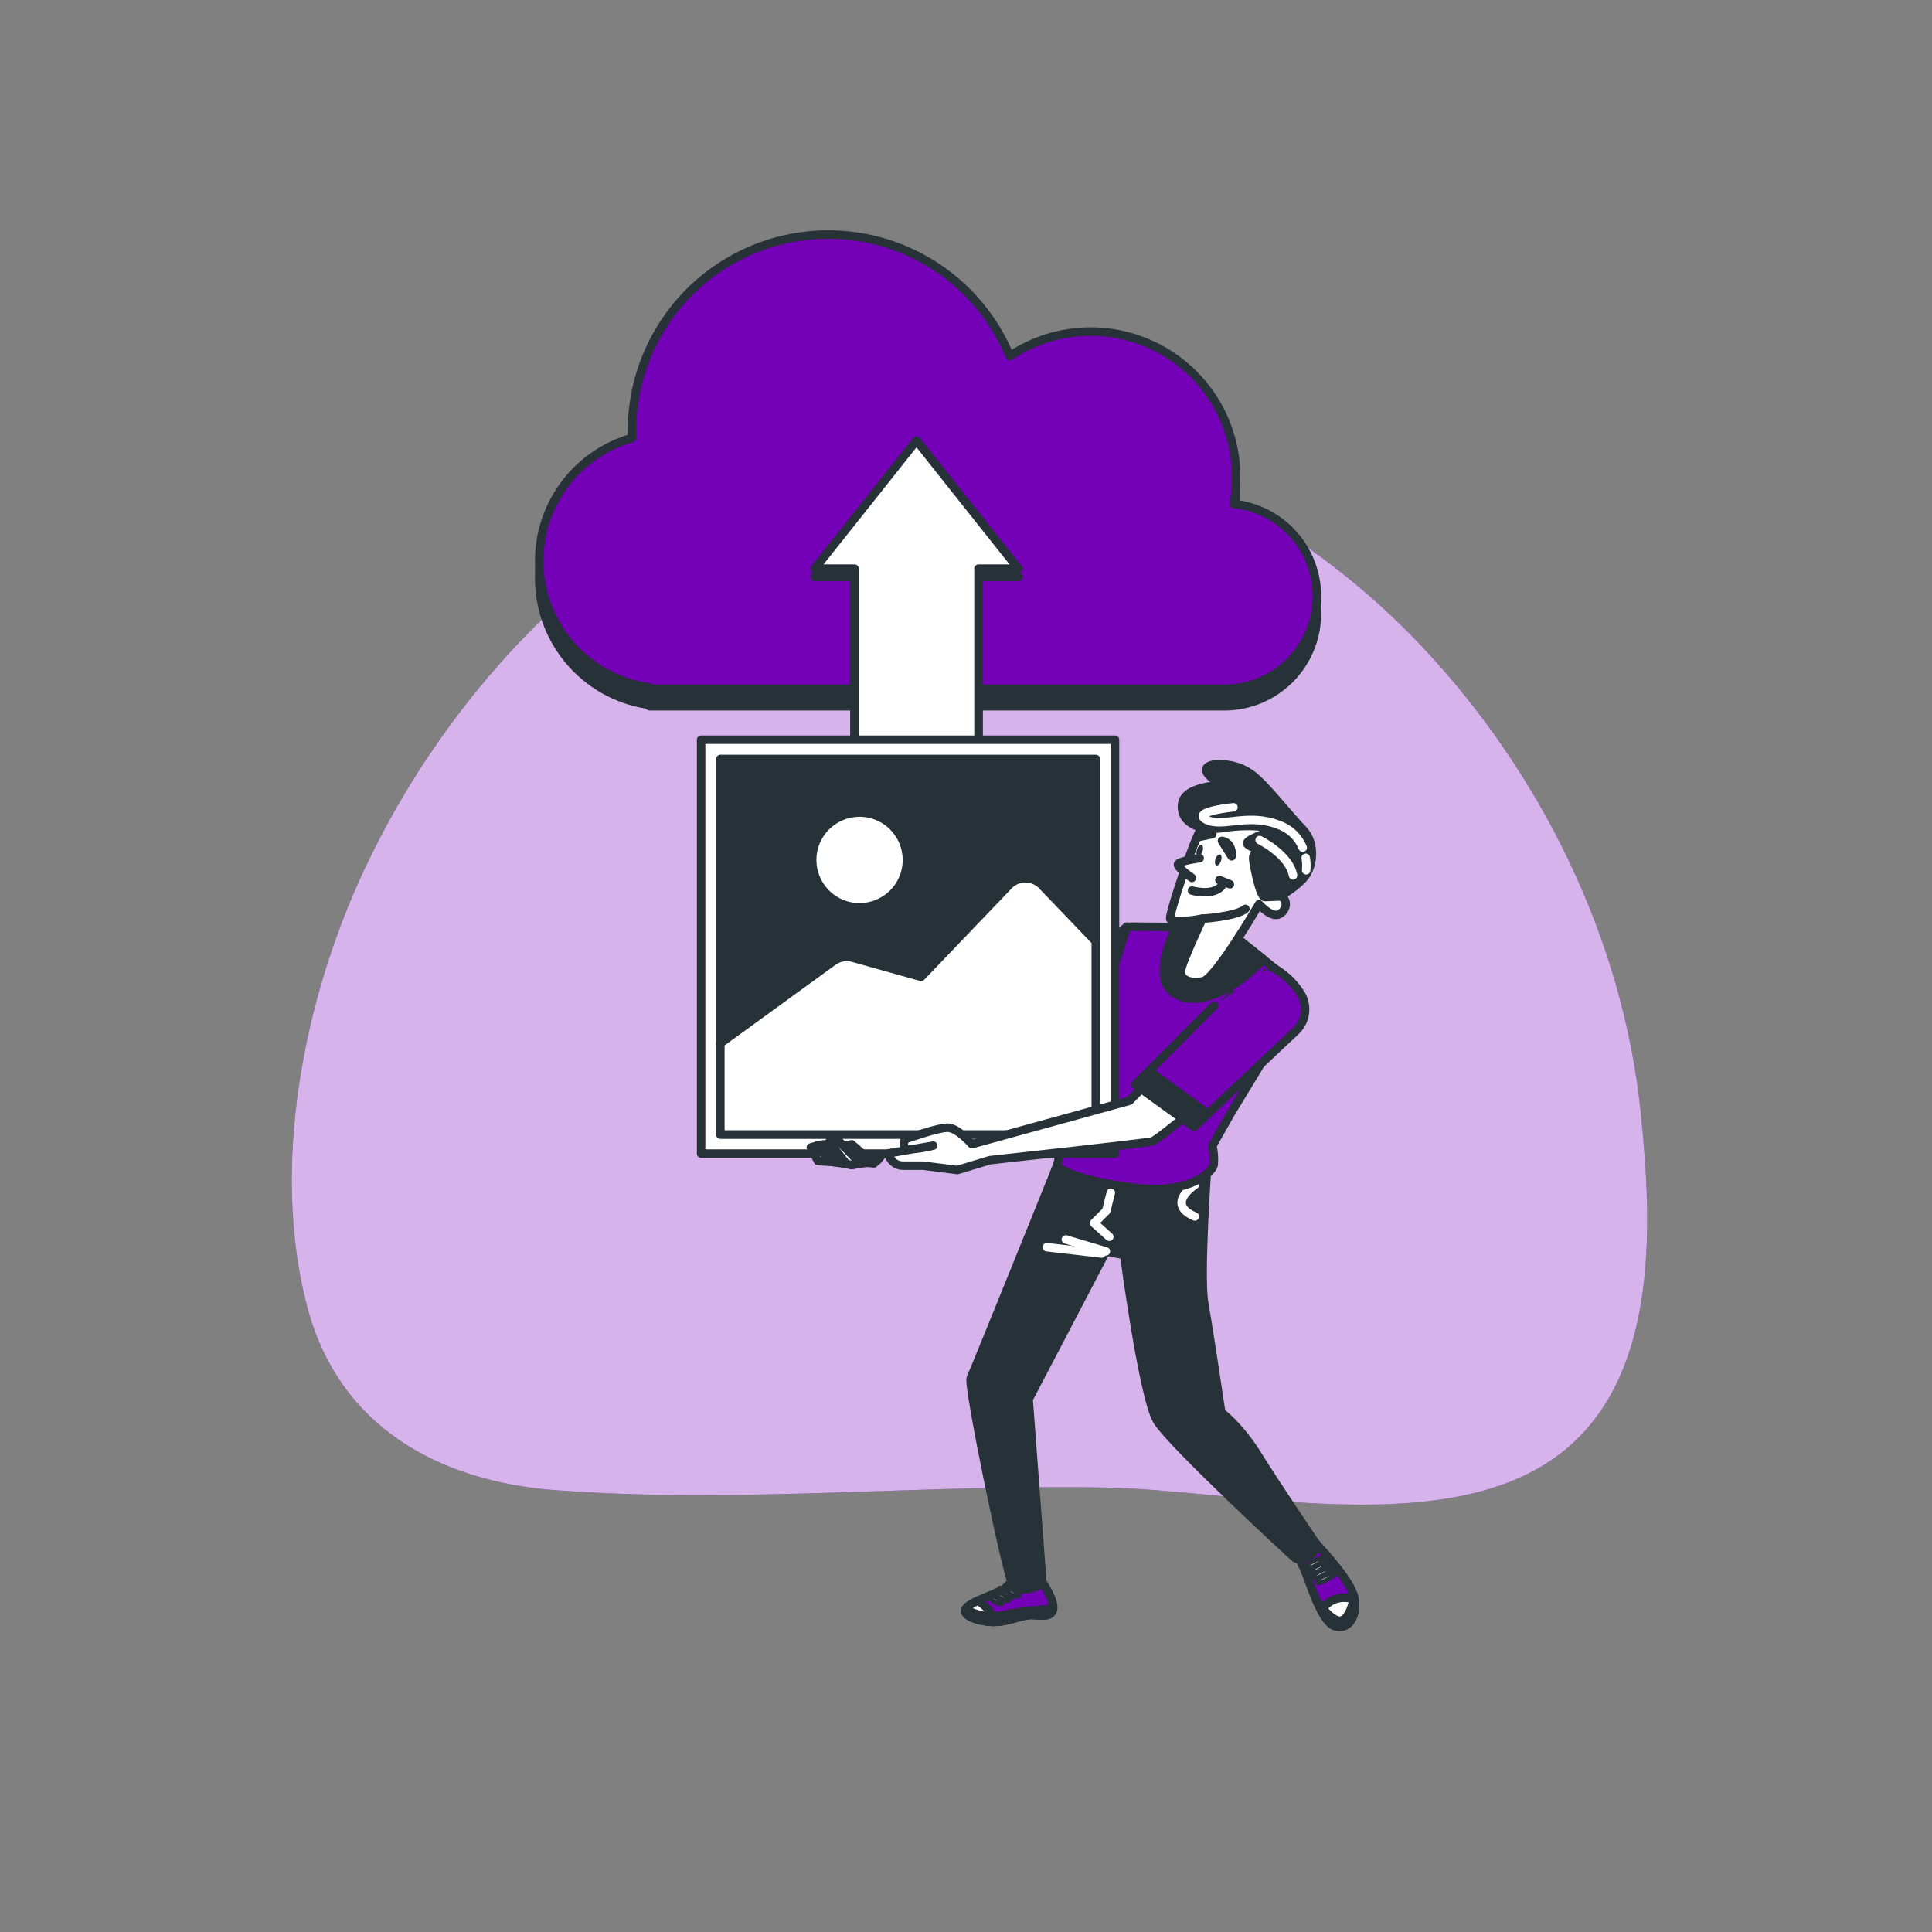 <svg width="228" height="228" viewBox="0 0 228 228" fill="none" xmlns="http://www.w3.org/2000/svg">
<rect x="0" y="0" width="228" height="228" fill="#808080" stroke="none"/>
<path d="M168.009 76.512C149.226 56.48 120.744 44.688 93.85 54.086C71.478 61.893 52.978 81.232 42.919 102.782C35.842 117.949 31.92 137.598 36.229 154.128C39.969 168.465 51.916 174.839 65.578 175.861C87.183 177.48 108.866 175.136 130.485 175.551C145.829 175.843 169.245 181.52 182.925 172.409C195.852 163.8 195.045 145.049 193.627 131.291C191.52 110.767 181.817 91.246 168.009 76.512Z" fill="#7400B8"/>
<path opacity="0.7" d="M168.009 76.512C149.226 56.48 120.744 44.688 93.85 54.086C71.478 61.893 52.978 81.232 42.919 102.782C35.842 117.949 31.92 137.598 36.229 154.128C39.969 168.465 51.916 174.839 65.578 175.861C87.183 177.48 108.866 175.136 130.485 175.551C145.829 175.843 169.245 181.52 182.925 172.409C195.852 163.8 195.045 145.049 193.627 131.291C191.52 110.767 181.817 91.246 168.009 76.512Z" fill="white"/>
<path d="M145.587 61.519C146.211 58.196 145.84 54.763 144.521 51.651C143.201 48.538 140.992 45.884 138.17 44.022C135.349 42.16 132.04 41.172 128.659 41.182C125.279 41.193 121.976 42.202 119.166 44.082C117.126 39.121 113.426 35.022 108.7 32.485C103.974 29.948 98.513 29.129 93.251 30.17C87.989 31.21 83.25 34.044 79.845 38.189C76.44 42.334 74.578 47.532 74.579 52.896C74.579 53.183 74.579 53.466 74.579 53.749C71.252 54.697 68.352 56.76 66.366 59.592C64.379 62.425 63.427 65.854 63.669 69.305C63.91 72.755 65.331 76.018 67.693 78.546C70.054 81.074 73.213 82.713 76.64 83.188V83.348H144.848C147.619 83.252 150.251 82.107 152.211 80.146C154.171 78.184 155.313 75.552 155.407 72.781C155.5 70.009 154.539 67.306 152.716 65.216C150.893 63.127 148.345 61.807 145.587 61.524V61.519Z" fill="#263238" stroke="#263238" stroke-linecap="round" stroke-linejoin="round"/>
<path d="M145.587 59.467C146.211 56.144 145.84 52.711 144.521 49.599C143.201 46.486 140.992 43.832 138.17 41.97C135.349 40.108 132.04 39.12 128.659 39.13C125.279 39.141 121.976 40.15 119.166 42.03C117.126 37.069 113.427 32.971 108.701 30.433C103.975 27.896 98.515 27.077 93.253 28.117C87.991 29.157 83.253 31.991 79.847 36.134C76.442 40.278 74.579 45.476 74.579 50.84C74.579 51.127 74.579 51.41 74.579 51.692C71.252 52.64 68.352 54.703 66.366 57.536C64.379 60.368 63.427 63.797 63.669 67.248C63.91 70.699 65.331 73.962 67.693 76.49C70.054 79.017 73.213 80.656 76.64 81.132V81.291H144.848C147.619 81.195 150.251 80.051 152.211 78.089C154.171 76.128 155.313 73.495 155.407 70.724C155.5 67.953 154.539 65.249 152.716 63.16C150.893 61.07 148.345 59.75 145.587 59.467Z" fill="#7400B8" stroke="#263238" stroke-linecap="round" stroke-linejoin="round"/>
<path d="M121.935 120.594L119.066 122.099C119.066 122.099 115.925 123.467 113.873 124.556C111.821 125.646 101.711 133.439 101.711 133.439L99.664 133.576L98.432 134.397C98.432 134.397 96.38 134.807 96.38 135.218C96.38 135.628 96.791 135.76 97.201 135.76C97.819 135.605 98.416 135.377 98.98 135.081C98.98 135.081 97.589 137.115 98.136 137.115C98.928 137.197 99.715 137.323 100.493 137.493C101.399 137.325 102.312 137.203 103.229 137.128C103.913 137.128 105.551 133.439 105.551 133.439C105.551 133.439 117.302 128.793 118.806 127.698C120.311 126.604 124.68 123.872 124.68 123.872L121.935 120.594Z" fill="white" stroke="#263238" stroke-linecap="round" stroke-linejoin="round"/>
<path d="M132.965 109.367L120.156 121.004L123.85 125.377L130.954 122.646L133.412 109.527L132.965 109.367Z" fill="#7400B8" stroke="#263238" stroke-linecap="round" stroke-linejoin="round"/>
<path d="M121.866 119.454L120.156 121.004L123.85 125.377L126.052 124.529L121.866 119.454Z" fill="#263238" stroke="#263238" stroke-linecap="round" stroke-linejoin="round"/>
<path d="M155.323 182.186C155.323 182.186 159.39 186.417 159.805 188.492C160.22 190.567 159.226 192.396 157.566 191.894C155.907 191.392 154.411 186.253 153.996 185.341C153.581 184.429 153.084 183.431 153.084 183.431C153.084 183.431 154.329 181.771 155.323 182.186Z" fill="#7400B8" stroke="#263238" stroke-linecap="round" stroke-linejoin="round"/>
<path d="M159.842 188.716C160.143 190.695 159.162 192.364 157.562 191.908C156.983 191.739 156.426 190.996 155.929 190.084C157.014 188.328 158.761 188.424 159.842 188.716Z" fill="white" stroke="#263238" stroke-linecap="round" stroke-linejoin="round"/>
<path d="M155.364 188.884C156.276 190.129 157.434 191.465 158.31 191.233C159.185 191 159.646 189.354 159.805 188.497C160.216 190.567 159.222 192.382 157.566 191.885C156.755 191.652 155.988 190.307 155.364 188.884Z" fill="white" stroke="#263238" stroke-linecap="round" stroke-linejoin="round"/>
<path d="M154.493 184.511C154.493 184.511 156.317 183.513 156.403 183.846C156.49 184.178 154.661 185.09 154.411 185.09C154.16 185.09 153.996 185.008 154.493 184.511Z" fill="white" stroke="#263238" stroke-width="0.5" stroke-linecap="round" stroke-linejoin="round"/>
<path d="M154.908 185.09C154.908 185.09 156.732 184.096 156.818 184.429C156.905 184.762 155.076 185.674 154.826 185.674C154.575 185.674 154.411 185.592 154.908 185.09Z" fill="white" stroke="#263238" stroke-width="0.5" stroke-linecap="round" stroke-linejoin="round"/>
<path d="M155.323 185.674C155.323 185.674 157.147 184.675 157.233 185.008C157.32 185.341 155.492 186.253 155.241 186.253C154.99 186.253 154.826 186.171 155.323 185.674Z" fill="white" stroke="#263238" stroke-width="0.5" stroke-linecap="round" stroke-linejoin="round"/>
<path d="M155.738 186.253C155.738 186.253 157.562 185.259 157.648 185.587C157.735 185.916 155.907 186.832 155.656 186.832C155.405 186.832 155.241 186.75 155.738 186.253Z" fill="white" stroke="#263238" stroke-width="0.5" stroke-linecap="round" stroke-linejoin="round"/>
<path d="M122.55 185.993C122.55 185.993 124.137 188.205 124.278 189.459C124.419 190.713 123.366 190.745 122.025 190.603C120.685 190.462 119.084 191.451 117.196 191.401C115.309 191.351 113.124 190.526 114.173 189.627C115.222 188.729 117.958 187.99 118.551 187.475C118.905 187.165 119.237 186.832 119.545 186.477L122.55 185.993Z" fill="#7400B8" stroke="#263238" stroke-linecap="round" stroke-linejoin="round"/>
<path d="M114.173 189.628C114.542 189.338 114.947 189.097 115.377 188.912C115.859 189.17 116.284 189.524 116.624 189.952C116.964 190.38 117.214 190.873 117.356 191.401H117.192C115.304 191.351 113.125 190.526 114.173 189.628Z" fill="white" stroke="#263238" stroke-linecap="round" stroke-linejoin="round"/>
<path d="M118.724 187.183C118.724 187.183 120.671 188.2 120.179 188.401C119.686 188.602 118.209 187.462 118.724 187.183Z" fill="white" stroke="#263238" stroke-width="0.5" stroke-linecap="round" stroke-linejoin="round"/>
<path d="M117.967 187.389C117.967 187.389 119.915 188.406 119.422 188.606C118.93 188.807 117.452 187.667 117.967 187.389Z" fill="white" stroke="#263238" stroke-width="0.5" stroke-linecap="round" stroke-linejoin="round"/>
<path d="M117.529 187.689C117.529 187.689 119.477 188.706 118.984 188.907C118.492 189.108 117.014 187.968 117.529 187.689Z" fill="white" stroke="#263238" stroke-width="0.5" stroke-linecap="round" stroke-linejoin="round"/>
<path d="M116.736 188.054C116.736 188.054 118.683 189.071 118.191 189.272C117.698 189.473 116.212 188.328 116.736 188.054Z" fill="white" stroke="#263238" stroke-width="0.5" stroke-linecap="round" stroke-linejoin="round"/>
<path d="M113.954 189.906C115.319 190.709 116.943 190.95 118.482 190.576C119.912 190.262 121.363 190.061 122.824 189.974C123.321 189.96 123.813 189.877 124.287 189.728C124.251 190.717 123.266 190.736 122.007 190.603C120.667 190.457 119.066 191.451 117.178 191.401C115.5 191.356 113.585 190.69 113.954 189.906Z" fill="white" stroke="#263238" stroke-linecap="round" stroke-linejoin="round"/>
<path d="M142.491 137.256C142.491 137.256 141.533 150.589 142.112 153.822C142.692 157.055 144.119 166.682 144.119 166.682C144.119 166.682 146.28 168.259 148.437 171.743C150.594 175.227 155.323 182.199 155.323 182.199C155.323 182.199 155.491 183.444 153.996 183.859C153.996 183.859 153.248 184.192 152.833 183.859C152.418 183.526 138.241 170.416 136.567 167.68C134.894 164.944 132.669 148.109 132.669 148.109L130.512 147.694L121.392 165.122L122.979 186.308C122.979 186.308 123.102 187.037 122.067 187.334C121.032 187.63 120.197 187.735 119.577 187.202C118.957 186.668 114.155 163.467 114.561 162.637C114.967 161.807 124.169 138.998 124.169 138.998L124.912 137.092C124.912 137.092 133.626 138.086 137.525 137.338C141.424 136.59 142.163 135.997 142.491 137.256Z" fill="#263238" stroke="#263238" stroke-linecap="round" stroke-linejoin="round"/>
<path d="M130.512 147.68L125.778 146.271" stroke="white" stroke-linecap="round" stroke-linejoin="round"/>
<path d="M130.01 147.931L123.54 147.183" stroke="white" stroke-linecap="round" stroke-linejoin="round"/>
<path d="M141.004 139.837C141.004 139.837 137.502 142.071 141.004 143.562" stroke="white" stroke-linecap="round" stroke-linejoin="round"/>
<path d="M131.091 140.749L130.553 142.901L129.112 144.342L130.908 145.957" stroke="white" stroke-linecap="round" stroke-linejoin="round"/>
<path d="M151.606 115.24C148.414 112.65 144.452 109.522 144.452 109.522C144.452 109.522 136.048 109.33 132.965 109.367L128.633 123.193C128.633 123.193 124.652 136.964 124.816 137.548C124.981 138.131 127.808 139.454 134.114 140.202C140.421 140.949 143.075 138.296 143.234 137.466C143.303 136.714 143.248 135.956 143.07 135.222L145.227 131.405L152.363 119.668C152.794 118.963 152.954 118.126 152.815 117.312C152.676 116.498 152.247 115.762 151.606 115.24Z" fill="#7400B8" stroke="#263238" stroke-linecap="round" stroke-linejoin="round"/>
<path d="M149.112 113.22C146.668 111.259 144.466 109.522 144.466 109.522C144.466 109.522 141.675 109.458 138.725 109.413C137.977 111.118 136.686 114.602 137.749 116.326C139.044 118.451 143.326 119.084 149.112 113.22Z" fill="#263238" stroke="#263238" stroke-linecap="round" stroke-linejoin="round"/>
<path d="M145.313 95.304C145.313 95.304 142.91 95.97 141.912 97.461C140.913 98.952 138.013 107.671 138.095 108.405C138.177 109.139 141.912 108.405 141.912 108.405C141.912 108.405 139.34 113.799 139.34 114.711C139.34 115.623 140.503 116.125 141.994 115.792C143.485 115.459 148.578 106.704 148.578 106.704C148.578 106.704 150.088 108.455 151.041 107.853C152.135 107.165 151.789 105.778 150.959 105.778C150.129 105.778 153.28 102.377 152.204 100.138C151.127 97.899 146.312 94.561 145.313 95.304Z" fill="white" stroke="#263238" stroke-linecap="round" stroke-linejoin="round"/>
<path d="M144.402 92.655C144.402 92.655 139.755 92.655 139.504 94.894C139.254 97.132 141.666 98.131 144.32 97.716C146.974 97.301 149.381 97.465 149.714 97.88C150.047 98.295 146.477 99.125 147.306 99.704C147.789 100.051 148.373 100.227 148.966 100.206C148.966 100.206 147.804 100.534 147.886 101.364C147.968 102.194 148.693 105.86 149.254 105.86C149.814 105.86 150.941 105.787 150.941 105.787C151.991 105.259 152.946 104.558 153.763 103.713C155.008 102.386 155.337 99.563 153.763 97.908C152.19 96.252 150.941 94.643 149.696 93.316C148.451 91.989 147.288 90.58 144.798 90.247C142.309 89.914 141 90.908 144.402 92.655Z" fill="#263238" stroke="#263238" stroke-linecap="round" stroke-linejoin="round"/>
<path d="M154.091 101.232C154.177 101.718 154.194 102.214 154.141 102.705" stroke="white" stroke-linecap="round" stroke-linejoin="round"/>
<path d="M145.564 95.272C145.564 95.272 140.471 95.769 142.372 96.74C144.274 97.712 147.242 95.892 150.95 97.361C151.575 97.586 152.146 97.941 152.626 98.401C153.106 98.861 153.484 99.417 153.736 100.033" stroke="white" stroke-linecap="round" stroke-linejoin="round"/>
<path d="M148.656 99.139C148.656 99.139 152.136 100.84 152.596 103.311" stroke="white" stroke-linecap="round" stroke-linejoin="round"/>
<path d="M141.912 108.418C141.912 108.418 145.897 108.172 146.973 107.26" stroke="#263238" stroke-linecap="round" stroke-linejoin="round"/>
<path d="M140.667 105.099C140.667 105.099 143.572 105.929 144.402 104.187" stroke="#263238" stroke-linecap="round" stroke-linejoin="round"/>
<path d="M143.904 103.854L145.149 104.356" stroke="#263238" stroke-linecap="round" stroke-linejoin="round"/>
<path d="M141.579 101.282C141.579 101.282 139.007 101.615 139.007 102.03C139.007 102.445 140.667 103.608 140.667 103.608" fill="white"/>
<path d="M141.579 101.282C141.579 101.282 139.007 101.615 139.007 102.03C139.007 102.445 140.667 103.608 140.667 103.608" stroke="#263238" stroke-linecap="round" stroke-linejoin="round"/>
<path d="M141.907 100.484C141.788 100.844 141.547 101.086 141.364 101.027C141.182 100.968 141.136 100.63 141.259 100.27C141.383 99.91 141.62 99.668 141.802 99.727C141.984 99.787 142.03 100.128 141.907 100.484Z" fill="#263238"/>
<path d="M144.096 101.592C143.973 101.952 143.731 102.194 143.553 102.135C143.375 102.076 143.325 101.734 143.444 101.378C143.562 101.022 143.809 100.776 143.986 100.835C144.164 100.895 144.21 101.232 144.096 101.592Z" fill="#263238"/>
<path d="M144.21 99.235C144.21 99.235 145.469 99.349 145.35 101.059L144.21 99.235Z" fill="#263238" stroke="#263238" stroke-linecap="round" stroke-linejoin="round"/>
<path d="M143.07 98.437C143.07 98.437 142.381 97.525 141.469 98.779L143.07 98.437Z" fill="#263238" stroke="#263238" stroke-linecap="round" stroke-linejoin="round"/>
<path d="M120.17 68.085L108.159 52.969L96.152 68.085H100.849V90.844H115.473V68.085H120.17Z" fill="#263238" stroke="#263238" stroke-linecap="round" stroke-linejoin="round"/>
<path d="M120.17 67.105L108.159 51.989L96.152 67.105H100.849V89.864H115.473V67.105H120.17Z" fill="white" stroke="#263238" stroke-linecap="round" stroke-linejoin="round"/>
<path d="M131.583 87.297H82.741V136.139H131.583V87.297Z" fill="white" stroke="#263238" stroke-linecap="round" stroke-linejoin="round"/>
<path d="M129.313 89.567H85.012V133.868H129.313V89.567Z" fill="#263238" stroke="#263238" stroke-linecap="round" stroke-linejoin="round"/>
<path d="M119.039 104.483L108.706 115.281L100.662 113.029C100.266 112.918 99.85 112.899 99.445 112.971C99.04 113.044 98.656 113.207 98.323 113.448L85.012 123.12V133.886H129.313V111.086L122.974 104.479C122.719 104.215 122.413 104.005 122.075 103.862C121.736 103.719 121.373 103.646 121.006 103.646C120.638 103.646 120.275 103.721 119.937 103.865C119.599 104.008 119.294 104.219 119.039 104.483Z" fill="white" stroke="#263238" stroke-linecap="round" stroke-linejoin="round"/>
<path d="M106.609 103.608C107.782 100.752 106.417 97.486 103.561 96.313C100.704 95.141 97.438 96.505 96.266 99.362C95.093 102.218 96.458 105.484 99.314 106.657C102.171 107.829 105.437 106.464 106.609 103.608Z" fill="white" stroke="#263238" stroke-linecap="round" stroke-linejoin="round"/>
<path d="M145.505 117.352L133.298 129.901L114.693 135.026C114.693 135.026 113.033 133.097 111.838 133.084C110.644 133.07 106.795 134.452 106.795 134.452C106.795 134.452 106.307 135.646 107.251 135.655C108.222 135.587 109.184 135.435 110.128 135.199L104.853 136.111C104.916 136.513 105.12 136.879 105.428 137.145C105.736 137.41 106.129 137.558 106.535 137.562H108.911L112.974 138.077L116.818 136.914C116.818 136.914 135.031 134.93 135.993 134.698C136.955 134.465 152.409 121.2 152.409 121.2C152.409 121.2 154.155 119.664 153.49 117.881C152.824 116.098 149.417 114.834 149.417 114.834" fill="white"/>
<path d="M145.505 117.352L133.298 129.901L114.693 135.026C114.693 135.026 113.033 133.097 111.838 133.084C110.644 133.07 106.795 134.452 106.795 134.452C106.795 134.452 106.307 135.646 107.251 135.655C108.222 135.587 109.184 135.435 110.128 135.199L104.853 136.111C104.916 136.513 105.12 136.879 105.428 137.145C105.736 137.41 106.129 137.558 106.535 137.562H108.911L112.974 138.077L116.818 136.914C116.818 136.914 135.031 134.93 135.993 134.698C136.955 134.465 152.409 121.2 152.409 121.2C152.409 121.2 154.155 119.664 153.49 117.881C152.824 116.098 149.417 114.834 149.417 114.834" stroke="#263238" stroke-linecap="round" stroke-linejoin="round"/>
<path d="M143.303 118.66L133.996 127.995L140.904 132.979L152.906 121.674C153.492 121.126 153.872 120.393 153.984 119.599C154.096 118.804 153.933 117.995 153.522 117.306L153.48 117.242C152.62 115.877 151.402 114.773 149.96 114.05" fill="#7400B8"/>
<path d="M143.303 118.66L133.996 127.995L140.904 132.979L152.906 121.674C153.492 121.126 153.872 120.393 153.984 119.599C154.096 118.804 153.933 117.995 153.522 117.306L153.48 117.242C152.62 115.877 151.402 114.773 149.96 114.05" stroke="#263238" stroke-linecap="round" stroke-linejoin="round"/>
<path d="M140.922 132.979L142.546 131.447L135.601 126.385L133.996 127.995L140.922 132.979Z" fill="#263238" stroke="#263238" stroke-linecap="round" stroke-linejoin="round"/>
<path d="M96.38 135.218L98.136 137.115L99.837 137.302L97.197 135.04L96.38 135.218Z" fill="white" stroke="#263238" stroke-linecap="round" stroke-linejoin="round"/>
<path d="M99.682 135.218L101.437 137.115L103.134 137.302L100.493 135.04L99.682 135.218Z" fill="white" stroke="#263238" stroke-linecap="round" stroke-linejoin="round"/>
<path d="M99.837 137.302L97.853 134.757H99.08L101.533 137.302L100.493 137.493L99.837 137.302Z" fill="white" stroke="#263238" stroke-linecap="round" stroke-linejoin="round"/>
<path d="M95.687 135.418L96.535 137.019L98.136 137.114L96.38 135.218L95.687 135.418Z" fill="white" stroke="#263238" stroke-linecap="round" stroke-linejoin="round"/>
</svg>
